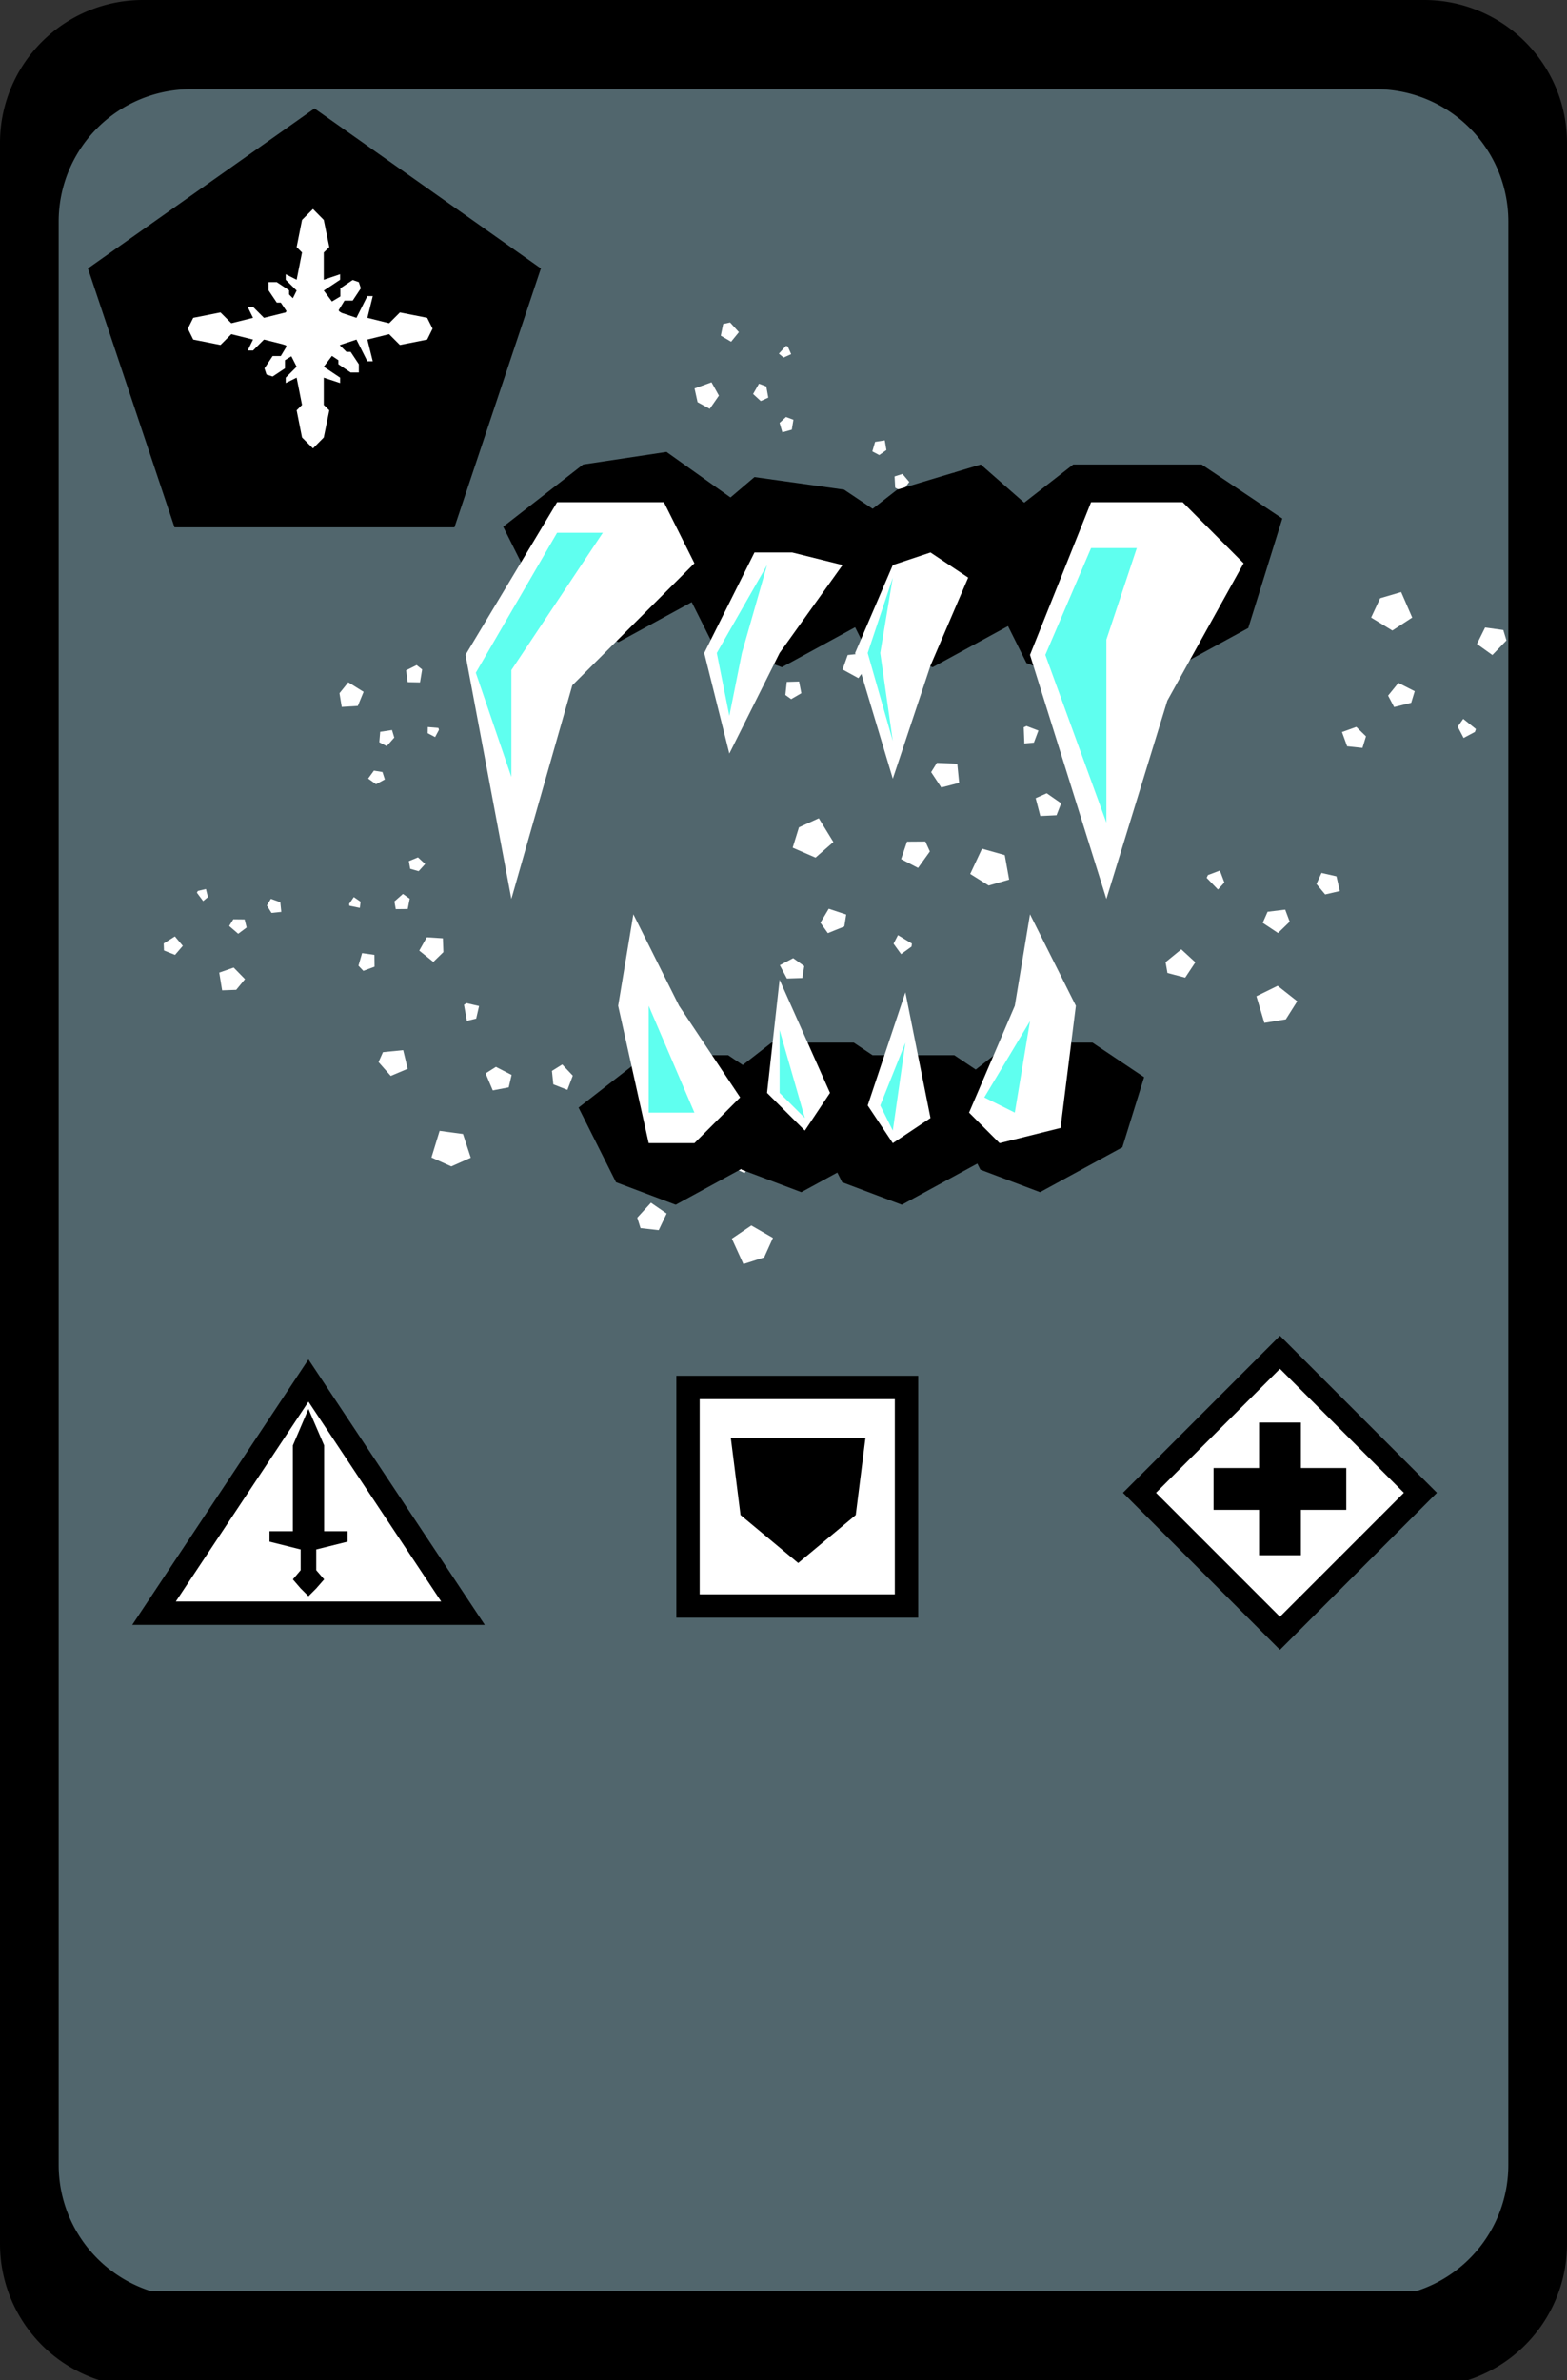 <svg xmlns="http://www.w3.org/2000/svg" viewBox="0 0 124.72 189.38"><rect x="0" y="0" width="124.72" height="189.38" fill="#333333" stroke="none"/><defs><style>.cls-1{fill:#51666d;}.cls-2,.cls-3{fill:#fff;}.cls-2{stroke:#000;stroke-miterlimit:10;stroke-width:1.86px;}.cls-4{fill:#5fffef;}</style></defs><title>Element 15</title><g id="Ebene_2" data-name="Ebene 2"><g id="Ebene_1-2" data-name="Ebene 1"><path d="M124.72,178.58V11.34A11.37,11.37,0,0,0,113.39,0h-102A11.37,11.37,0,0,0,0,11.34V178.58a11.38,11.38,0,0,0,7.89,10.8H116.83A11.38,11.38,0,0,0,124.72,178.58Z"/><path class="cls-1" d="M120.05,172.29V17.59A10.52,10.52,0,0,0,109.56,7.1H15.16A10.52,10.52,0,0,0,4.67,17.59V172.29a10.53,10.53,0,0,0,7.3,10H112.75A10.53,10.53,0,0,0,120.05,172.29Z"/><rect class="cls-2" x="93.97" y="110.88" width="15.81" height="15.81" transform="translate(113.83 -37.25) rotate(45)"/><rect x="100.21" y="113.19" width="3.33" height="10.56"/><rect x="100.21" y="113.19" width="3.33" height="10.56" transform="translate(-16.6 220.35) rotate(-90)"/><polygon class="cls-2" points="12.26 128.36 24.55 109.85 36.85 128.36 12.26 128.36"/><polygon points="25.8 121.84 25.8 115.01 24.55 112.11 23.31 115.01 23.31 121.84 21.45 121.84 21.45 122.67 23.93 123.29 23.93 124.94 23.31 125.67 23.93 126.39 24.55 127.01 25.17 126.39 25.8 125.67 25.17 124.94 25.17 123.29 27.66 122.67 27.66 121.84 25.8 121.84"/><rect class="cls-2" x="54.76" y="110.4" width="17.39" height="17.39" transform="translate(182.55 55.64) rotate(90)"/><polygon points="58.17 114.44 68.88 114.44 68.11 120.55 63.53 124.37 58.94 120.55 58.17 114.44"/><polygon class="cls-3" points="18.6 76.99 17.45 77.39 17.68 78.8 18.8 78.76 19.5 77.91 18.6 76.99"/><polygon class="cls-3" points="19.47 73.16 18.57 73.15 18.24 73.68 18.96 74.3 19.63 73.8 19.47 73.16"/><polygon class="cls-3" points="13.92 74.51 13.03 75.07 13.05 75.63 13.93 75.98 14.55 75.26 13.92 74.51"/><polygon class="cls-3" points="16.39 70.74 15.75 70.89 15.67 71.03 16.17 71.7 16.55 71.38 16.39 70.74"/><polygon class="cls-3" points="21.56 71.52 22.31 71.79 22.39 72.56 21.61 72.64 21.24 72.05 21.56 71.52"/><polygon class="cls-3" points="33.97 74.58 33.37 75.64 34.49 76.54 35.29 75.76 35.25 74.66 33.97 74.58"/><polygon class="cls-3" points="32.07 71.13 31.39 71.73 31.5 72.34 32.45 72.33 32.61 71.51 32.07 71.13"/><polygon class="cls-3" points="28.82 75.84 28.53 76.84 28.92 77.25 29.81 76.92 29.8 75.98 28.82 75.84"/><polygon class="cls-3" points="28.16 71.38 27.79 71.92 27.81 72.07 28.64 72.24 28.7 71.75 28.16 71.38"/><polygon class="cls-3" points="32.54 68.52 33.27 68.22 33.84 68.75 33.32 69.32 32.65 69.13 32.54 68.52"/><polygon class="cls-3" points="28.48 56.17 28.94 55.05 27.72 54.29 27.02 55.16 27.2 56.25 28.48 56.17"/><polygon class="cls-3" points="30.78 59.37 31.38 58.69 31.2 58.09 30.26 58.23 30.19 59.06 30.78 59.37"/><polygon class="cls-3" points="33.43 54.3 33.6 53.27 33.16 52.92 32.32 53.34 32.45 54.28 33.43 54.3"/><polygon class="cls-3" points="34.63 58.65 34.94 58.07 34.89 57.92 34.05 57.85 34.04 58.34 34.63 58.65"/><polygon class="cls-3" points="30.63 62.02 29.93 62.4 29.3 61.95 29.76 61.32 30.44 61.43 30.63 62.02"/><polygon class="cls-3" points="67.47 52.12 67.06 53.27 68.32 53.96 68.98 53.05 68.74 51.98 67.47 52.12"/><polygon class="cls-3" points="65 49.06 64.43 49.77 64.65 50.35 65.58 50.17 65.6 49.33 65 49.06"/><polygon class="cls-3" points="62.62 54.26 62.51 55.3 62.97 55.63 63.78 55.16 63.6 54.23 62.62 54.26"/><polygon class="cls-3" points="61.19 49.98 60.91 50.58 60.97 50.73 61.81 50.75 61.79 50.26 61.19 49.98"/><polygon class="cls-3" points="65 46.4 65.67 45.98 66.33 46.4 65.91 47.06 65.22 46.98 65 46.4"/><polygon class="cls-3" points="75.08 38.55 75.54 39.67 76.94 39.35 76.83 38.24 75.93 37.59 75.08 38.55"/><polygon class="cls-3" points="71.2 37.91 71.25 38.81 71.8 39.1 72.37 38.35 71.83 37.71 71.2 37.91"/><polygon class="cls-3" points="72.89 43.37 73.5 44.22 74.05 44.16 74.35 43.26 73.6 42.69 72.89 43.37"/><polygon class="cls-3" points="68.97 41.13 69.17 41.76 69.3 41.83 69.94 41.29 69.6 40.94 68.97 41.13"/><polygon class="cls-3" points="69.43 35.92 69.65 35.16 70.42 35.04 70.55 35.81 69.98 36.21 69.43 35.92"/><polygon class="cls-3" points="57.22 31.48 56.63 30.42 55.28 30.91 55.52 32 56.49 32.53 57.22 31.48"/><polygon class="cls-3" points="61.15 31.64 60.99 30.75 60.41 30.53 59.94 31.35 60.55 31.91 61.15 31.64"/><polygon class="cls-3" points="58.81 26.43 58.11 25.66 57.56 25.78 57.37 26.71 58.19 27.19 58.81 26.43"/><polygon class="cls-3" points="62.97 28.18 62.7 27.57 62.56 27.52 61.99 28.14 62.37 28.45 62.97 28.18"/><polygon class="cls-3" points="63.15 33.4 63.02 34.19 62.27 34.4 62.05 33.65 62.56 33.18 63.15 33.4"/><polygon class="cls-3" points="36.85 90.23 34.99 89.98 34.34 92.1 35.92 92.81 37.47 92.12 36.85 90.23"/><polygon class="cls-3" points="40.72 85.53 39.47 84.89 38.65 85.41 39.22 86.76 40.49 86.52 40.72 85.53"/><polygon class="cls-3" points="32.09 83.56 30.48 83.72 30.13 84.51 31.1 85.61 32.45 85.04 32.09 83.56"/><polygon class="cls-3" points="38.13 80.05 37.13 79.82 36.93 79.95 37.16 81.23 37.9 81.05 38.13 80.05"/><polygon class="cls-3" points="44.75 84.7 45.59 85.59 45.16 86.72 44.04 86.28 43.93 85.21 44.75 84.7"/><polygon class="cls-3" points="59.8 97.51 58.25 98.56 59.17 100.58 60.82 100.05 61.52 98.5 59.8 97.51"/><polygon class="cls-3" points="59.56 91.42 58.2 91.78 57.93 92.71 59.25 93.34 60.05 92.32 59.56 91.42"/><polygon class="cls-3" points="51.81 95.7 50.72 96.89 50.98 97.72 52.43 97.88 53.06 96.56 51.81 95.7"/><polygon class="cls-3" points="53.98 89.06 53.08 89.56 53.02 89.79 54.04 90.58 54.47 89.95 53.98 89.06"/><polygon class="cls-3" points="62.01 88.12 63.23 88.23 63.66 89.35 62.53 89.78 61.74 89.05 62.01 88.12"/><polygon class="cls-3" points="64.91 68.24 66.33 67 65.17 65.11 63.59 65.83 63.09 67.45 64.91 68.24"/><polygon class="cls-3" points="65.89 74.25 67.2 73.72 67.35 72.77 65.96 72.31 65.3 73.42 65.89 74.25"/><polygon class="cls-3" points="73.07 69.06 74.01 67.75 73.65 66.96 72.19 66.97 71.72 68.36 73.07 69.06"/><polygon class="cls-3" points="71.72 75.92 72.55 75.32 72.58 75.08 71.47 74.41 71.12 75.09 71.72 75.92"/><polygon class="cls-3" points="63.86 77.82 62.63 77.86 62.07 76.8 63.13 76.24 64.01 76.87 63.86 77.82"/><polygon class="cls-3" points="79.97 68.04 78.16 67.53 77.22 69.54 78.69 70.46 80.32 69.99 79.97 68.04"/><polygon class="cls-3" points="84.46 63.92 83.31 63.12 82.43 63.51 82.8 64.93 84.09 64.87 84.46 63.92"/><polygon class="cls-3" points="76.19 60.77 74.57 60.7 74.11 61.44 74.92 62.66 76.34 62.29 76.19 60.77"/><polygon class="cls-3" points="82.65 58.13 81.7 57.77 81.48 57.87 81.53 59.16 82.29 59.09 82.65 58.13"/><polygon class="cls-3" points="88.56 63.66 89.27 64.66 88.69 65.71 87.64 65.13 87.68 64.06 88.56 63.66"/><polygon class="cls-3" points="101.69 78.44 100 79.27 100.63 81.39 102.34 81.11 103.25 79.67 101.69 78.44"/><polygon class="cls-3" points="102.29 72.38 100.89 72.55 100.5 73.43 101.72 74.24 102.65 73.34 102.29 72.38"/><polygon class="cls-3" points="94.02 75.54 92.77 76.56 92.92 77.42 94.33 77.79 95.14 76.57 94.02 75.54"/><polygon class="cls-3" points="97.09 69.27 96.14 69.63 96.04 69.85 96.94 70.78 97.45 70.22 97.09 69.27"/><polygon class="cls-3" points="105.18 69.46 106.37 69.73 106.64 70.9 105.47 71.17 104.78 70.34 105.18 69.46"/><polygon class="cls-3" points="110.82 50.17 112.4 49.14 111.52 47.11 109.85 47.6 109.13 49.14 110.82 50.17"/><polygon class="cls-3" points="110.96 56.26 112.32 55.92 112.6 55 111.3 54.34 110.48 55.35 110.96 56.26"/><polygon class="cls-3" points="118.78 52.12 119.9 50.96 119.65 50.13 118.2 49.93 117.55 51.24 118.78 52.12"/><polygon class="cls-3" points="116.49 58.72 117.39 58.24 117.47 58.01 116.46 57.2 116.02 57.82 116.49 58.72"/><polygon class="cls-3" points="108.44 59.51 107.22 59.38 106.81 58.25 107.95 57.84 108.72 58.59 108.44 59.51"/><polygon points="25.03 8.63 7 21.36 13.89 41.96 36.17 41.96 43.05 21.36 25.03 8.63"/><polygon class="cls-3" points="25.77 32.22 25.77 30.05 27.07 30.48 27.07 30.05 25.77 29.18 26.42 28.32 26.93 28.66 26.93 28.98 27.91 29.64 28.56 29.64 28.56 28.98 27.91 28 27.58 28 27.05 27.48 27.07 27.45 28.37 27.02 29.24 28.75 29.67 28.75 29.24 27.02 30.97 26.59 31.83 27.45 34 27.02 34.43 26.15 34 25.29 31.83 24.86 30.97 25.72 29.24 25.29 29.67 23.56 29.24 23.56 28.37 25.29 27.2 24.9 27.02 24.79 26.95 24.69 27.42 23.92 28.07 23.92 28.72 22.94 28.56 22.45 28.07 22.28 27.09 22.94 27.09 23.59 26.42 23.99 25.77 23.12 27.07 22.26 27.07 21.82 25.77 22.26 25.77 20.09 26.21 19.66 25.77 17.5 24.91 16.63 24.04 17.5 23.61 19.66 24.04 20.09 23.61 22.26 22.74 21.82 22.74 22.26 23.61 23.12 23.31 23.73 23.01 23.43 23.01 23.1 22.03 22.45 21.37 22.45 21.37 23.1 22.03 24.08 22.35 24.08 22.8 24.75 22.74 24.86 21.01 25.29 20.14 24.42 19.71 24.42 20.14 25.29 18.41 25.72 17.55 24.86 15.38 25.29 14.95 26.15 15.38 27.02 17.55 27.45 18.41 26.59 20.14 27.02 19.71 27.89 20.14 27.89 21.01 27.02 22.45 27.38 22.76 27.48 22.8 27.58 22.35 28.33 21.7 28.33 21.05 29.31 21.21 29.8 21.7 29.96 22.68 29.31 22.68 28.66 23.19 28.35 23.61 29.18 22.74 30.05 22.74 30.48 23.61 30.05 24.04 32.22 23.61 32.65 24.04 34.81 24.91 35.68 25.77 34.81 26.21 32.65 25.77 32.22"/><polygon points="46.41 36.96 40.05 41.91 43.59 48.97 49.23 51.09 57 46.85 59.05 40.23 53.05 35.96 46.41 36.96"/><polygon points="60.05 37.96 53.05 43.91 56.59 50.97 62.23 53.09 70 48.85 72.06 42.23 67.18 38.96 60.05 37.96"/><polygon points="71.41 38.96 65.06 43.91 68.59 50.97 74.23 53.09 82 48.85 84.06 42.23 78.06 36.96 71.41 38.96"/><polygon points="85.42 36.96 77.06 43.47 81.7 52.76 89.13 55.55 99.35 49.97 102.06 41.26 95.64 36.96 85.42 36.96"/><polygon points="51.41 83.96 46.05 88.13 49.03 94.07 53.78 95.86 60.33 92.29 62.05 86.71 57.95 83.96 51.41 83.96"/><polygon points="61.41 82.96 56.05 87.13 59.03 93.07 63.78 94.86 70.33 91.29 72.06 85.71 67.95 82.96 61.41 82.96"/><polygon points="69.41 83.96 64.06 88.13 67.03 94.07 71.78 95.86 78.33 92.29 80.06 86.71 75.95 83.96 69.41 83.96"/><polygon points="80.41 82.96 75.06 87.13 78.03 93.07 82.78 94.86 89.33 91.29 91.06 85.71 86.95 82.96 80.41 82.96"/><polygon class="cls-3" points="44.34 39.96 37.05 52.11 40.7 71.53 45.55 54.53 55.27 44.82 52.84 39.96 44.34 39.96"/><polygon class="cls-3" points="86.84 39.96 81.98 52.11 88.06 71.53 92.91 55.75 98.98 44.82 94.13 39.96 86.84 39.96"/><polygon class="cls-3" points="51.63 90.96 49.2 80.03 50.41 72.75 54.05 80.03 58.91 87.32 55.27 90.96 51.63 90.96"/><polygon class="cls-3" points="77.13 88.53 80.77 80.03 81.98 72.75 85.63 80.03 84.41 89.75 79.56 90.96 77.13 88.53"/><polygon class="cls-4" points="90.48 43.61 88.06 50.89 88.06 65.46 83.2 52.11 86.84 43.61 90.48 43.61"/><polygon class="cls-4" points="47.98 42.39 40.7 53.32 40.7 61.82 37.87 53.53 44.34 42.39 47.98 42.39"/><polygon class="cls-4" points="51.63 80.03 55.27 88.53 51.63 88.53 51.63 80.03"/><polygon class="cls-4" points="81.98 81.25 78.34 87.32 80.77 88.53 81.98 81.25"/><polygon class="cls-3" points="60.05 43.96 56.05 51.96 58.05 59.96 62.05 51.96 67.06 44.96 63.05 43.96 60.05 43.96"/><polygon class="cls-3" points="71.06 44.96 68.06 51.96 71.06 61.96 74.06 52.96 77.06 45.96 74.06 43.96 71.06 44.96"/><polygon class="cls-3" points="74.06 88.96 72.06 78.96 69.06 87.96 71.06 90.96 74.06 88.96"/><polygon class="cls-3" points="61.05 86.96 62.05 77.96 66.06 86.96 64.06 89.96 61.05 86.96"/><polygon class="cls-4" points="71.06 45.96 70.06 51.96 71.06 58.96 69.06 51.96 71.06 45.96"/><polygon class="cls-4" points="61.05 44.96 59.05 51.96 58.05 56.96 57.05 51.96 61.05 44.96"/><polygon class="cls-4" points="62.05 81.96 64.06 88.96 62.05 86.96 62.05 81.96"/><polygon class="cls-4" points="72.06 82.96 71.06 89.96 70.06 87.96 72.06 82.96"/></g></g></svg>